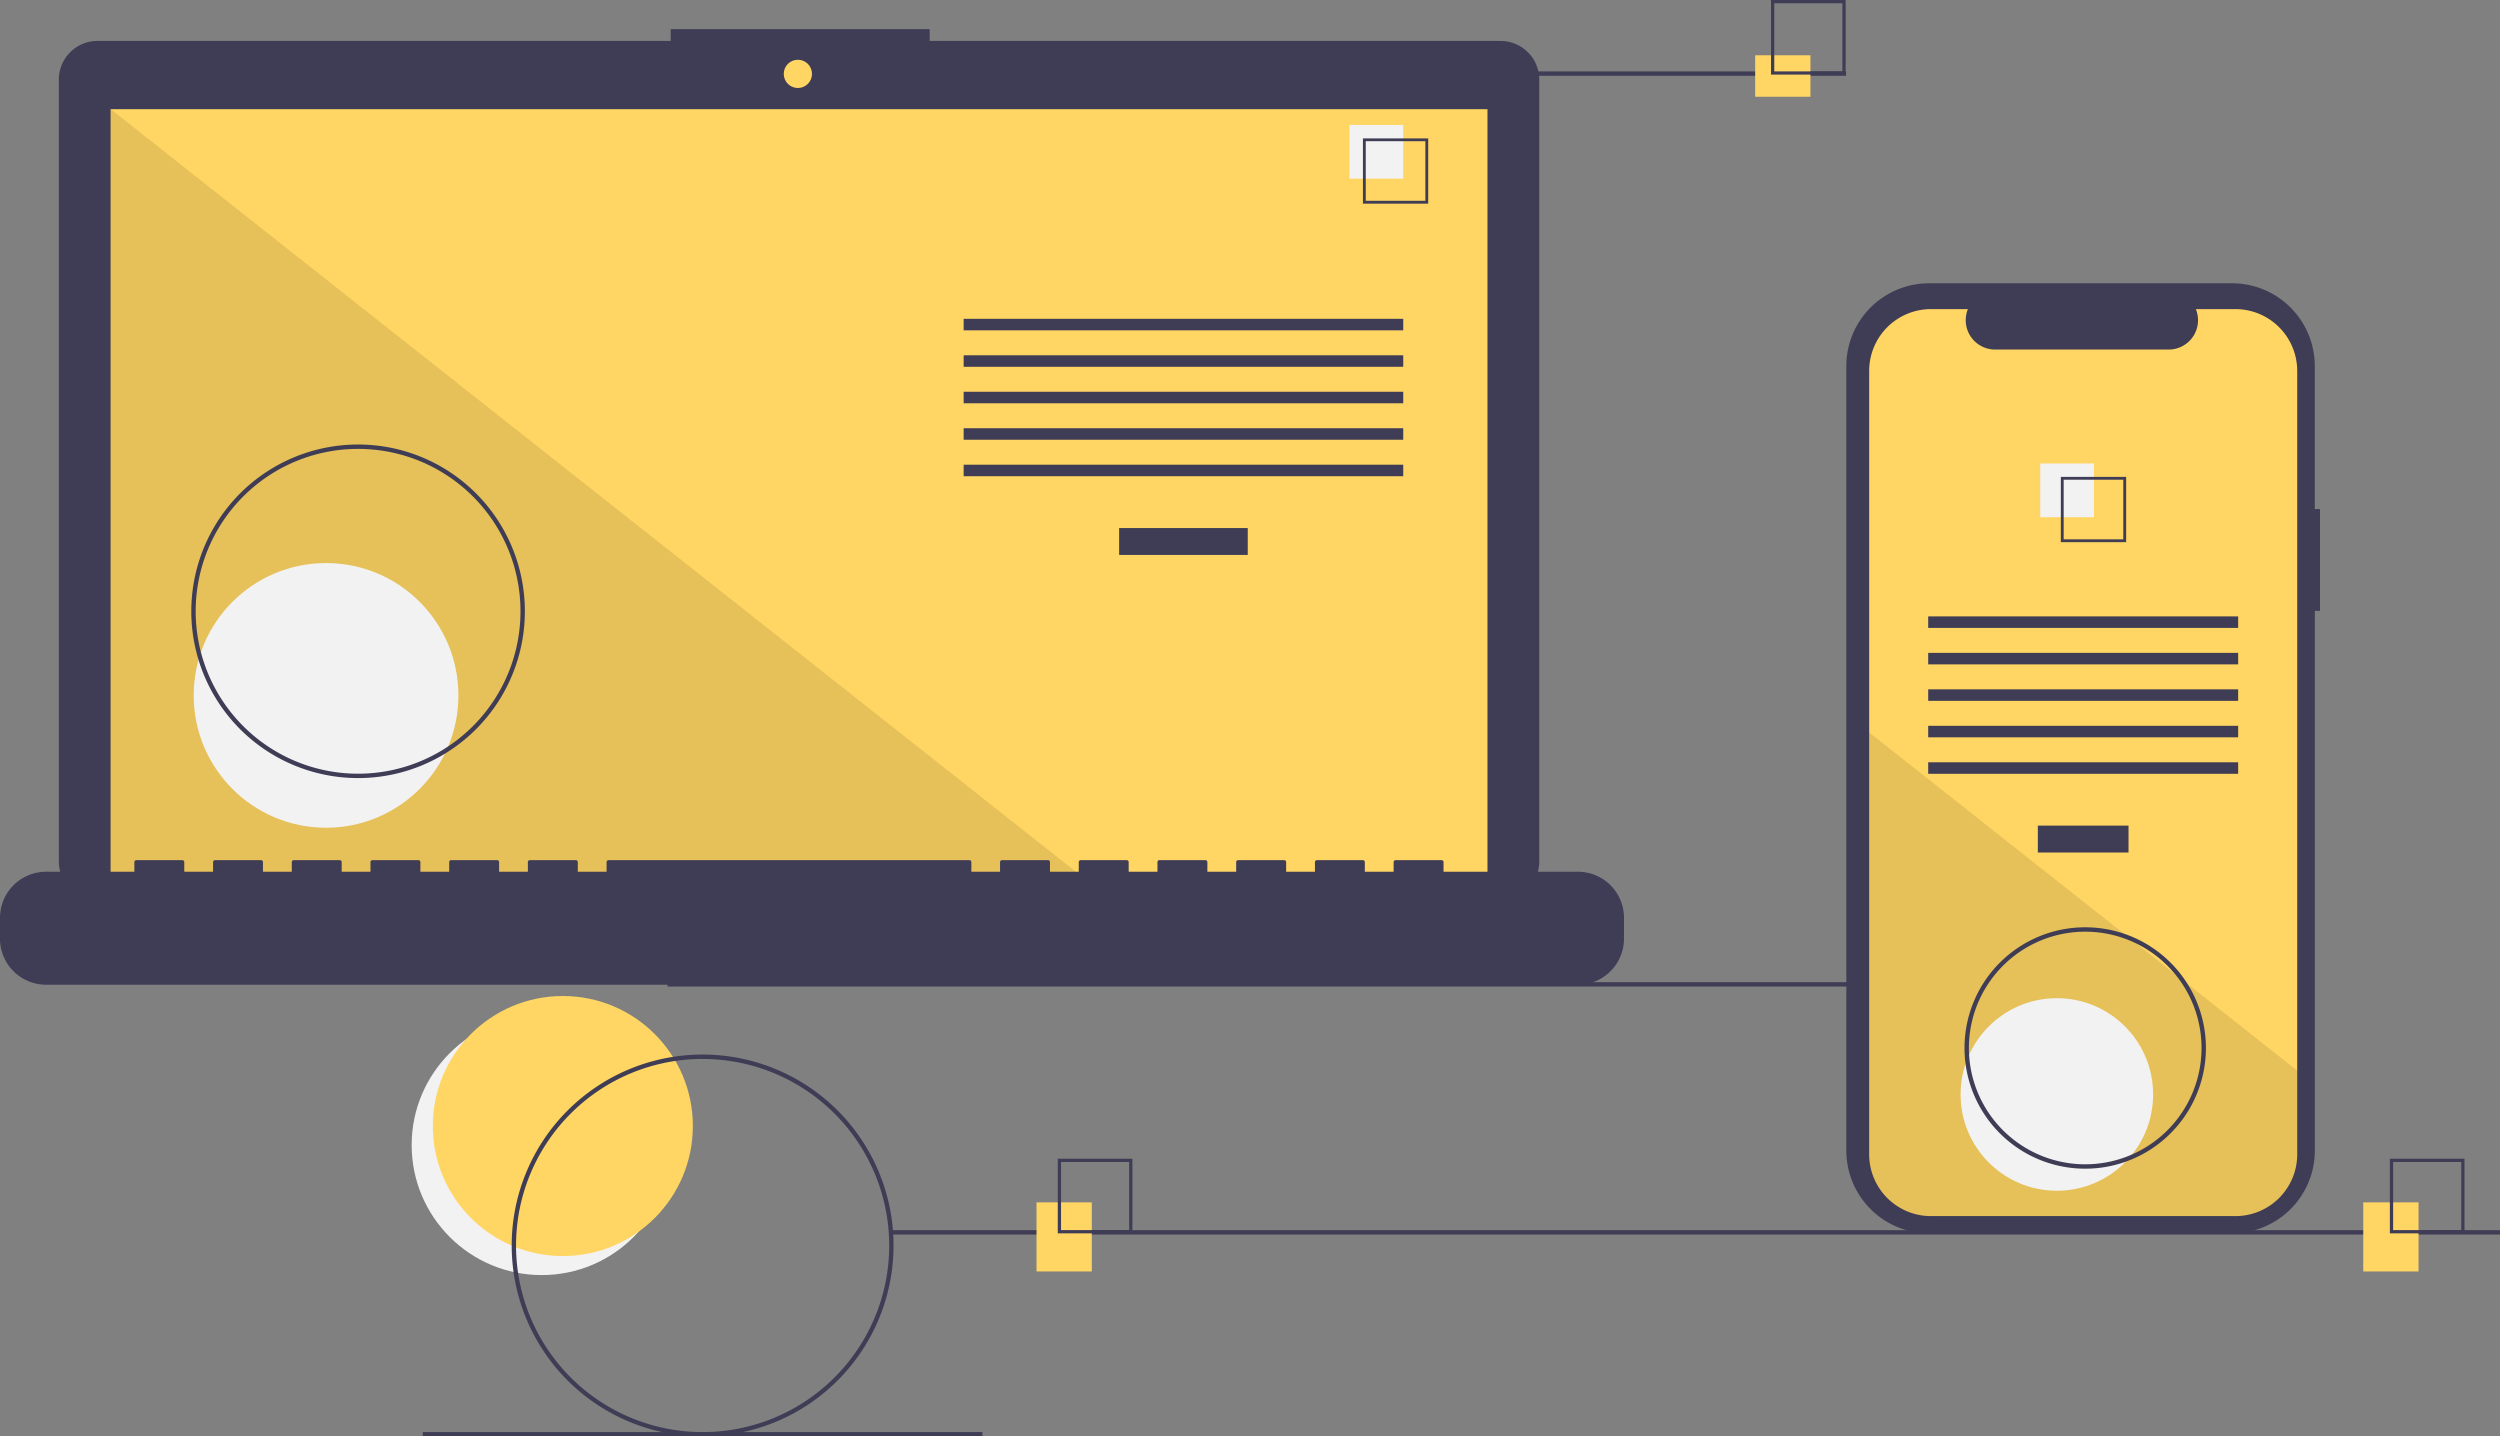 <svg xmlns="http://www.w3.org/2000/svg" width="180.894" height="103.938" viewBox="0 0 180.894 103.938">
  <rect x="0" y="0" width="180.894" height="103.938" fill="#808080" stroke="none"/>
  <g id="productsone" transform="translate(0 0)">
    <circle id="Ellipse_34" data-name="Ellipse 34" cx="9.408" cy="9.408" r="9.408" transform="translate(29.787 73.446)" fill="#f2f2f2"/>
    <circle id="Ellipse_35" data-name="Ellipse 35" cx="9.408" cy="9.408" r="9.408" transform="translate(31.317 72.069)" fill="#ffd563"/>
    <rect id="Rectangle_113" data-name="Rectangle 113" width="116.396" height="0.318" transform="translate(48.301 71.067)" fill="#3f3d56"/>
    <path id="Path_218" data-name="Path 218" d="M161.551,136.87H120.238v-.852H101.5v.852H60.021a2.8,2.8,0,0,0-2.795,2.795v56.571a2.8,2.8,0,0,0,2.795,2.795h101.53a2.8,2.8,0,0,0,2.795-2.795V139.665a2.8,2.8,0,0,0-2.794-2.794Z" transform="translate(-52.969 -133.909)" fill="#3f3d56"/>
    <rect id="Rectangle_114" data-name="Rectangle 114" width="99.626" height="56.199" transform="translate(8.004 7.9)" fill="#ffd563"/>
    <circle id="Ellipse_36" data-name="Ellipse 36" cx="1.022" cy="1.022" r="1.022" transform="translate(56.71 4.324)" fill="#ffd563"/>
    <path id="Path_219" data-name="Path 219" d="M121.541,105.953H50.406v-56.2Z" transform="translate(-42.402 -41.854)" opacity="0.1"/>
    <circle id="Ellipse_37" data-name="Ellipse 37" cx="9.576" cy="9.576" r="9.576" transform="translate(14.016 40.741)" fill="#f2f2f2"/>
    <rect id="Rectangle_115" data-name="Rectangle 115" width="9.306" height="1.945" transform="translate(80.978 38.209)" fill="#3f3d56"/>
    <rect id="Rectangle_116" data-name="Rectangle 116" width="31.808" height="0.833" transform="translate(69.727 23.069)" fill="#3f3d56"/>
    <rect id="Rectangle_117" data-name="Rectangle 117" width="31.808" height="0.833" transform="translate(69.727 25.708)" fill="#3f3d56"/>
    <rect id="Rectangle_118" data-name="Rectangle 118" width="31.808" height="0.833" transform="translate(69.727 28.347)" fill="#3f3d56"/>
    <rect id="Rectangle_119" data-name="Rectangle 119" width="31.808" height="0.833" transform="translate(69.727 30.986)" fill="#3f3d56"/>
    <rect id="Rectangle_120" data-name="Rectangle 120" width="31.808" height="0.833" transform="translate(69.727 33.625)" fill="#3f3d56"/>
    <rect id="Rectangle_121" data-name="Rectangle 121" width="3.889" height="3.889" transform="translate(97.645 9.04)" fill="#f2f2f2"/>
    <path id="Path_220" data-name="Path 220" d="M656.178,190.508h-4.723v-4.723h4.723Zm-4.517-.205h4.312V185.99H651.66Z" transform="translate(-552.837 -175.772)" fill="#3f3d56"/>
    <path id="Path_221" data-name="Path 221" d="M144.589,515.513h-9.723v-.7a.139.139,0,0,0-.139-.139h-3.334a.139.139,0,0,0-.139.139v.7h-2.084v-.7a.139.139,0,0,0-.139-.139H125.7a.139.139,0,0,0-.139.139v.7h-2.083v-.7a.139.139,0,0,0-.139-.139H120a.139.139,0,0,0-.139.139v.7h-2.083v-.7a.139.139,0,0,0-.139-.139h-3.334a.139.139,0,0,0-.139.139v.7h-2.083v-.7a.139.139,0,0,0-.139-.139h-3.334a.139.139,0,0,0-.139.139v.7h-2.083v-.7a.139.139,0,0,0-.139-.139h-3.334a.139.139,0,0,0-.139.139v.7H100.7v-.7a.139.139,0,0,0-.139-.139H74.445a.139.139,0,0,0-.139.139v.7H72.223v-.7a.139.139,0,0,0-.139-.139H68.75a.139.139,0,0,0-.139.139v.7H66.528v-.7a.139.139,0,0,0-.139-.139H63.056a.139.139,0,0,0-.139.139v.7H60.833v-.7a.139.139,0,0,0-.139-.139H57.361a.139.139,0,0,0-.139.139v.7H55.138v-.7a.139.139,0,0,0-.139-.139H51.666a.139.139,0,0,0-.139.139v.7H49.444v-.7a.139.139,0,0,0-.139-.139H45.971a.139.139,0,0,0-.139.139v.7H43.749v-.7a.139.139,0,0,0-.139-.139H40.276a.139.139,0,0,0-.139.139v.7H33.748a3.334,3.334,0,0,0-3.334,3.334v1.507a3.334,3.334,0,0,0,3.334,3.333H144.589a3.334,3.334,0,0,0,3.334-3.334v-1.507a3.334,3.334,0,0,0-3.334-3.334Z" transform="translate(-30.415 -452.435)" fill="#3f3d56"/>
    <path id="Path_222" data-name="Path 222" d="M129.654,349.409a12.068,12.068,0,1,1,12.068-12.068,12.068,12.068,0,0,1-12.068,12.068Zm0-23.819a11.751,11.751,0,1,0,11.751,11.751A11.751,11.751,0,0,0,129.654,325.59Z" transform="translate(-103.744 -293.109)" fill="#3f3d56"/>
    <rect id="Rectangle_122" data-name="Rectangle 122" width="40.493" height="0.318" transform="translate(93.081 5.167)" fill="#3f3d56"/>
    <rect id="Rectangle_123" data-name="Rectangle 123" width="116.396" height="0.318" transform="translate(64.498 89.011)" fill="#3f3d56"/>
    <rect id="Rectangle_124" data-name="Rectangle 124" width="40.493" height="0.318" transform="translate(30.595 103.62)" fill="#3f3d56"/>
    <rect id="Rectangle_125" data-name="Rectangle 125" width="4" height="5" transform="translate(75 87)" fill="#ffd563"/>
    <path id="Path_223" data-name="Path 223" d="M517.814,656.127h-5.4v-5.4h5.4Zm-5.164-.235h4.929v-4.929H512.65Z" transform="translate(-435.876 -566.885)" fill="#3f3d56"/>
    <rect id="Rectangle_126" data-name="Rectangle 126" width="4" height="3" transform="translate(127 4)" fill="#ffd563"/>
    <path id="Path_224" data-name="Path 224" d="M842.814,128.127h-5.4v-5.4h5.4Zm-5.164-.235h4.929v-4.929H837.65Z" transform="translate(-709.268 -122.728)" fill="#3f3d56"/>
    <rect id="Rectangle_127" data-name="Rectangle 127" width="4" height="5" transform="translate(171 87)" fill="#ffd563"/>
    <path id="Path_225" data-name="Path 225" d="M1124.809,656.127h-5.4v-5.4h5.4Zm-5.164-.235h4.93v-4.929h-4.93Z" transform="translate(-946.484 -566.885)" fill="#3f3d56"/>
    <path id="Path_226" data-name="Path 226" d="M906,268.147h-.378V257.8a5.989,5.989,0,0,0-5.989-5.989H877.715a5.989,5.989,0,0,0-5.989,5.989v56.766a5.989,5.989,0,0,0,5.989,5.989h21.922a5.989,5.989,0,0,0,5.989-5.989V275.513H906Z" transform="translate(-738.13 -231.314)" fill="#3f3d56"/>
    <path id="Path_227" data-name="Path 227" d="M913.108,268.054v56.683a4.473,4.473,0,0,1-4.472,4.473H886.608a4.472,4.472,0,0,1-4.472-4.472V268.054a4.472,4.472,0,0,1,4.471-4.472h2.673a2.125,2.125,0,0,0,1.967,2.927h12.559a2.124,2.124,0,0,0,1.967-2.927h2.862a4.472,4.472,0,0,1,4.472,4.472Z" transform="translate(-746.887 -241.216)" fill="#ffd563"/>
    <rect id="Rectangle_128" data-name="Rectangle 128" width="6.562" height="1.945" transform="translate(147.453 59.741)" fill="#3f3d56"/>
    <rect id="Rectangle_129" data-name="Rectangle 129" width="22.428" height="0.833" transform="translate(139.52 44.601)" fill="#3f3d56"/>
    <rect id="Rectangle_130" data-name="Rectangle 130" width="22.428" height="0.833" transform="translate(139.52 47.24)" fill="#3f3d56"/>
    <rect id="Rectangle_131" data-name="Rectangle 131" width="22.428" height="0.833" transform="translate(139.52 49.879)" fill="#3f3d56"/>
    <rect id="Rectangle_132" data-name="Rectangle 132" width="22.428" height="0.833" transform="translate(139.52 52.518)" fill="#3f3d56"/>
    <rect id="Rectangle_133" data-name="Rectangle 133" width="22.428" height="0.833" transform="translate(139.52 55.157)" fill="#3f3d56"/>
    <rect id="Rectangle_134" data-name="Rectangle 134" width="3.889" height="3.889" transform="translate(147.629 33.534)" fill="#f2f2f2"/>
    <path id="Path_228" data-name="Path 228" d="M969.474,340.032v4.723H974.2v-4.723Zm4.518,4.518h-4.313v-4.313h4.313Z" transform="translate(-820.357 -305.526)" fill="#3f3d56"/>
    <path id="Path_229" data-name="Path 229" d="M913.108,480.961v6.053a4.473,4.473,0,0,1-4.473,4.473H886.608a4.472,4.472,0,0,1-4.472-4.472V456.492l18.558,14.661.318.251,3.452,2.727.322.256Z" transform="translate(-746.887 -403.492)" opacity="0.1"/>
    <circle id="Ellipse_38" data-name="Ellipse 38" cx="6.966" cy="6.966" r="6.966" transform="translate(141.863 72.226)" fill="#f2f2f2"/>
    <path id="Path_230" data-name="Path 230" d="M277.4,630.9a13.815,13.815,0,1,1,13.815-13.815A13.815,13.815,0,0,1,277.4,630.9Zm0-27.313a13.5,13.5,0,1,0,13.5,13.5A13.5,13.5,0,0,0,277.4,603.59Z" transform="translate(-226.56 -526.965)" fill="#3f3d56"/>
    <path id="Path_231" data-name="Path 231" d="M934.319,562.739a8.734,8.734,0,1,1,8.734-8.734A8.734,8.734,0,0,1,934.319,562.739Zm0-17.15a8.416,8.416,0,1,0,8.416,8.416,8.416,8.416,0,0,0-8.416-8.416Z" transform="translate(-783.438 -478.175)" fill="#3f3d56"/>
  </g>
</svg>
